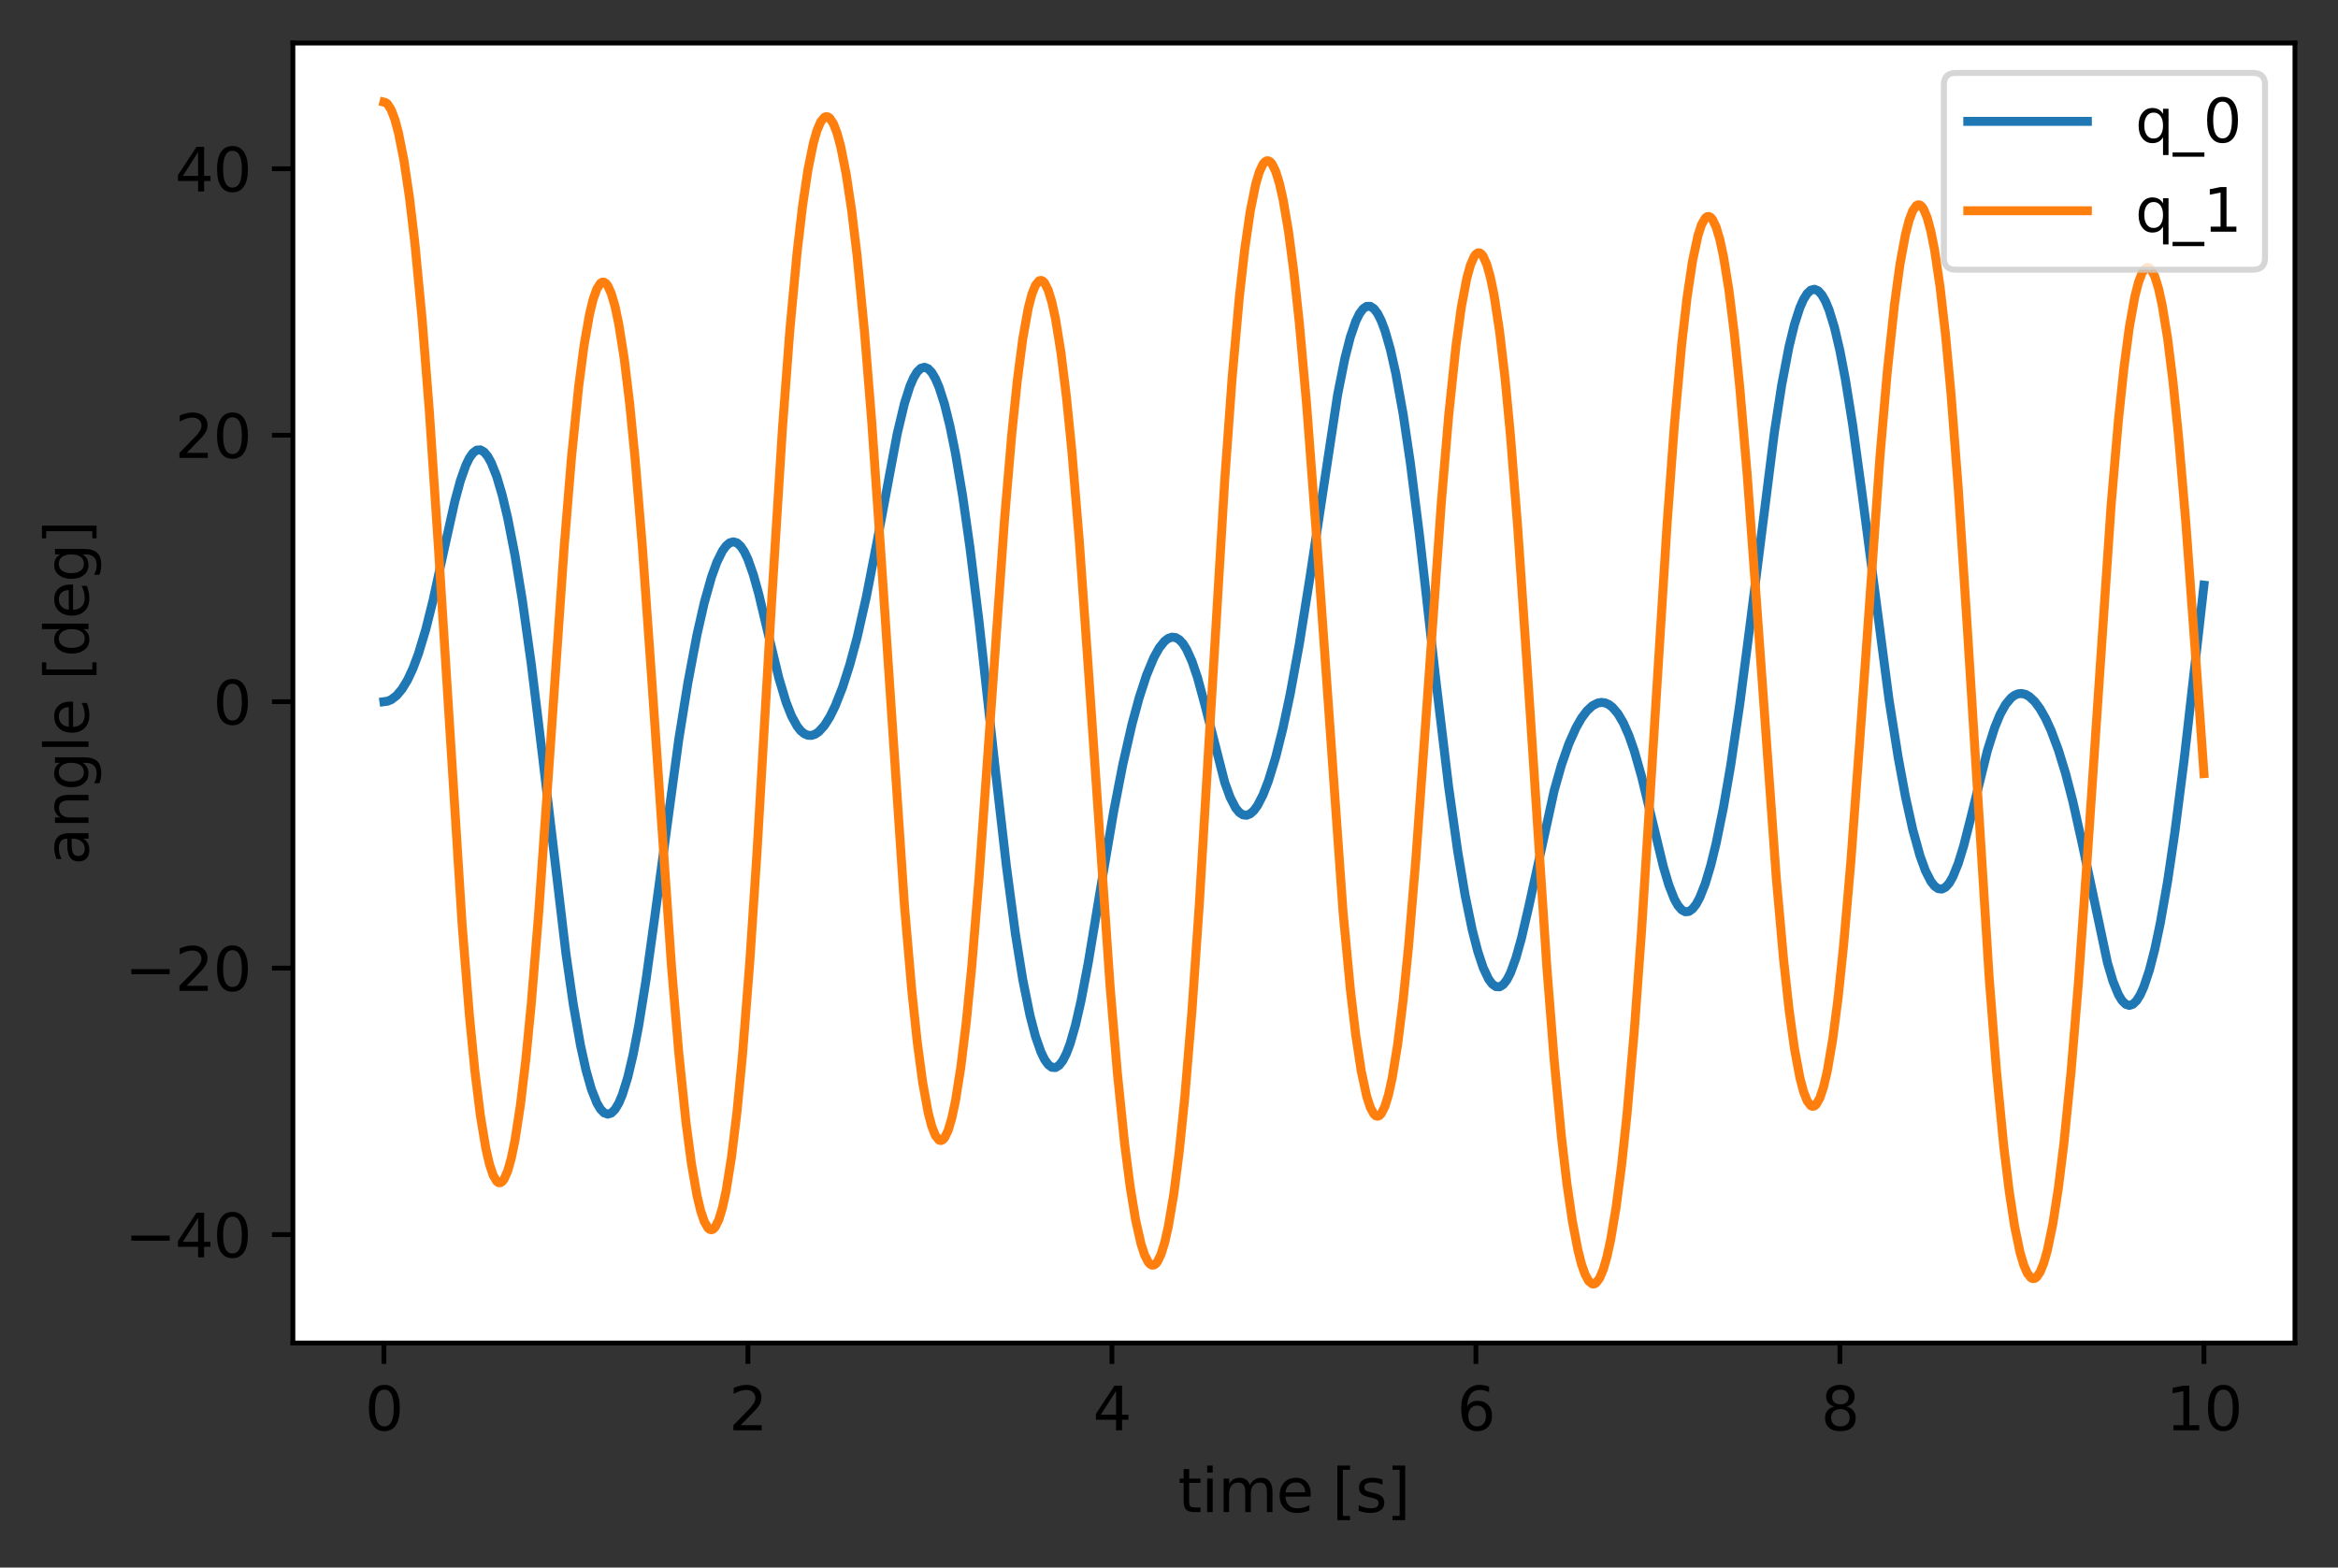 <?xml version="1.0" encoding="utf-8" standalone="no"?>
<!DOCTYPE svg PUBLIC "-//W3C//DTD SVG 1.1//EN"
  "http://www.w3.org/Graphics/SVG/1.1/DTD/svg11.dtd">
<svg height="262.196pt" version="1.1" viewBox="0 0 390.983 262.196" width="390.983pt" xmlns="http://www.w3.org/2000/svg" xmlns:xlink="http://www.w3.org/1999/xlink">
 <rect x="0" y="0" width="390.983" height="262.196" fill="#333333" stroke="none"/>
 <defs>
  <style type="text/css">*{stroke-linecap:butt;stroke-linejoin:round;}</style>
 </defs>
 <g id="figure_1">
  <g id="patch_1">
   <path d="M 0 262.196 
L 390.983 262.196 
L 390.983 0 
L 0 0 
z
" style="fill:none;"/>
  </g>
  <g id="axes_1">
   <g id="patch_2">
    <path d="M 48.983 224.64 
L 383.783 224.64 
L 383.783 7.2 
L 48.983 7.2 
z
" style="fill:#ffffff;"/>
   </g>
   <g id="matplotlib.axis_1">
    <g id="xtick_1">
     <g id="line2d_1">
      <defs>
       <path d="M 0 0 
L 0 3.5 
" id="mb0a444f45e" style="stroke:#000000;stroke-width:0.8;"/>
      </defs>
      <g>
       <use style="stroke:#000000;stroke-width:0.8;" x="64.201" xlink:href="#mb0a444f45e" y="224.64"/>
      </g>
     </g>
     <g id="text_1">
      <!-- 0 -->
      <g transform="translate(61.02 239.238)scale(0.1 -0.1)">
       <defs>
        <path d="M 2034 4250 
Q 1547 4250 1301 3770 
Q 1056 3291 1056 2328 
Q 1056 1369 1301 889 
Q 1547 409 2034 409 
Q 2525 409 2770 889 
Q 3016 1369 3016 2328 
Q 3016 3291 2770 3770 
Q 2525 4250 2034 4250 
z
M 2034 4750 
Q 2819 4750 3233 4129 
Q 3647 3509 3647 2328 
Q 3647 1150 3233 529 
Q 2819 -91 2034 -91 
Q 1250 -91 836 529 
Q 422 1150 422 2328 
Q 422 3509 836 4129 
Q 1250 4750 2034 4750 
z
" id="DejaVuSans-30" transform="scale(0.016)"/>
       </defs>
       <use xlink:href="#DejaVuSans-30"/>
      </g>
     </g>
    </g>
    <g id="xtick_2">
     <g id="line2d_2">
      <g>
       <use style="stroke:#000000;stroke-width:0.8;" x="125.074" xlink:href="#mb0a444f45e" y="224.64"/>
      </g>
     </g>
     <g id="text_2">
      <!-- 2 -->
      <g transform="translate(121.892 239.238)scale(0.1 -0.1)">
       <defs>
        <path d="M 1228 531 
L 3431 531 
L 3431 0 
L 469 0 
L 469 531 
Q 828 903 1448 1529 
Q 2069 2156 2228 2338 
Q 2531 2678 2651 2914 
Q 2772 3150 2772 3378 
Q 2772 3750 2511 3984 
Q 2250 4219 1831 4219 
Q 1534 4219 1204 4116 
Q 875 4013 500 3803 
L 500 4441 
Q 881 4594 1212 4672 
Q 1544 4750 1819 4750 
Q 2544 4750 2975 4387 
Q 3406 4025 3406 3419 
Q 3406 3131 3298 2873 
Q 3191 2616 2906 2266 
Q 2828 2175 2409 1742 
Q 1991 1309 1228 531 
z
" id="DejaVuSans-32" transform="scale(0.016)"/>
       </defs>
       <use xlink:href="#DejaVuSans-32"/>
      </g>
     </g>
    </g>
    <g id="xtick_3">
     <g id="line2d_3">
      <g>
       <use style="stroke:#000000;stroke-width:0.8;" x="185.946" xlink:href="#mb0a444f45e" y="224.64"/>
      </g>
     </g>
     <g id="text_3">
      <!-- 4 -->
      <g transform="translate(182.765 239.238)scale(0.1 -0.1)">
       <defs>
        <path d="M 2419 4116 
L 825 1625 
L 2419 1625 
L 2419 4116 
z
M 2253 4666 
L 3047 4666 
L 3047 1625 
L 3713 1625 
L 3713 1100 
L 3047 1100 
L 3047 0 
L 2419 0 
L 2419 1100 
L 313 1100 
L 313 1709 
L 2253 4666 
z
" id="DejaVuSans-34" transform="scale(0.016)"/>
       </defs>
       <use xlink:href="#DejaVuSans-34"/>
      </g>
     </g>
    </g>
    <g id="xtick_4">
     <g id="line2d_4">
      <g>
       <use style="stroke:#000000;stroke-width:0.8;" x="246.819" xlink:href="#mb0a444f45e" y="224.64"/>
      </g>
     </g>
     <g id="text_4">
      <!-- 6 -->
      <g transform="translate(243.638 239.238)scale(0.1 -0.1)">
       <defs>
        <path d="M 2113 2584 
Q 1688 2584 1439 2293 
Q 1191 2003 1191 1497 
Q 1191 994 1439 701 
Q 1688 409 2113 409 
Q 2538 409 2786 701 
Q 3034 994 3034 1497 
Q 3034 2003 2786 2293 
Q 2538 2584 2113 2584 
z
M 3366 4563 
L 3366 3988 
Q 3128 4100 2886 4159 
Q 2644 4219 2406 4219 
Q 1781 4219 1451 3797 
Q 1122 3375 1075 2522 
Q 1259 2794 1537 2939 
Q 1816 3084 2150 3084 
Q 2853 3084 3261 2657 
Q 3669 2231 3669 1497 
Q 3669 778 3244 343 
Q 2819 -91 2113 -91 
Q 1303 -91 875 529 
Q 447 1150 447 2328 
Q 447 3434 972 4092 
Q 1497 4750 2381 4750 
Q 2619 4750 2861 4703 
Q 3103 4656 3366 4563 
z
" id="DejaVuSans-36" transform="scale(0.016)"/>
       </defs>
       <use xlink:href="#DejaVuSans-36"/>
      </g>
     </g>
    </g>
    <g id="xtick_5">
     <g id="line2d_5">
      <g>
       <use style="stroke:#000000;stroke-width:0.8;" x="307.692" xlink:href="#mb0a444f45e" y="224.64"/>
      </g>
     </g>
     <g id="text_5">
      <!-- 8 -->
      <g transform="translate(304.511 239.238)scale(0.1 -0.1)">
       <defs>
        <path d="M 2034 2216 
Q 1584 2216 1326 1975 
Q 1069 1734 1069 1313 
Q 1069 891 1326 650 
Q 1584 409 2034 409 
Q 2484 409 2743 651 
Q 3003 894 3003 1313 
Q 3003 1734 2745 1975 
Q 2488 2216 2034 2216 
z
M 1403 2484 
Q 997 2584 770 2862 
Q 544 3141 544 3541 
Q 544 4100 942 4425 
Q 1341 4750 2034 4750 
Q 2731 4750 3128 4425 
Q 3525 4100 3525 3541 
Q 3525 3141 3298 2862 
Q 3072 2584 2669 2484 
Q 3125 2378 3379 2068 
Q 3634 1759 3634 1313 
Q 3634 634 3220 271 
Q 2806 -91 2034 -91 
Q 1263 -91 848 271 
Q 434 634 434 1313 
Q 434 1759 690 2068 
Q 947 2378 1403 2484 
z
M 1172 3481 
Q 1172 3119 1398 2916 
Q 1625 2713 2034 2713 
Q 2441 2713 2670 2916 
Q 2900 3119 2900 3481 
Q 2900 3844 2670 4047 
Q 2441 4250 2034 4250 
Q 1625 4250 1398 4047 
Q 1172 3844 1172 3481 
z
" id="DejaVuSans-38" transform="scale(0.016)"/>
       </defs>
       <use xlink:href="#DejaVuSans-38"/>
      </g>
     </g>
    </g>
    <g id="xtick_6">
     <g id="line2d_6">
      <g>
       <use style="stroke:#000000;stroke-width:0.8;" x="368.565" xlink:href="#mb0a444f45e" y="224.64"/>
      </g>
     </g>
     <g id="text_6">
      <!-- 10 -->
      <g transform="translate(362.202 239.238)scale(0.1 -0.1)">
       <defs>
        <path d="M 794 531 
L 1825 531 
L 1825 4091 
L 703 3866 
L 703 4441 
L 1819 4666 
L 2450 4666 
L 2450 531 
L 3481 531 
L 3481 0 
L 794 0 
L 794 531 
z
" id="DejaVuSans-31" transform="scale(0.016)"/>
       </defs>
       <use xlink:href="#DejaVuSans-31"/>
       <use x="63.623" xlink:href="#DejaVuSans-30"/>
      </g>
     </g>
    </g>
    <g id="text_7">
     <!-- time [s] -->
     <g transform="translate(196.991 252.917)scale(0.1 -0.1)">
      <defs>
       <path d="M 1172 4494 
L 1172 3500 
L 2356 3500 
L 2356 3053 
L 1172 3053 
L 1172 1153 
Q 1172 725 1289 603 
Q 1406 481 1766 481 
L 2356 481 
L 2356 0 
L 1766 0 
Q 1100 0 847 248 
Q 594 497 594 1153 
L 594 3053 
L 172 3053 
L 172 3500 
L 594 3500 
L 594 4494 
L 1172 4494 
z
" id="DejaVuSans-74" transform="scale(0.016)"/>
       <path d="M 603 3500 
L 1178 3500 
L 1178 0 
L 603 0 
L 603 3500 
z
M 603 4863 
L 1178 4863 
L 1178 4134 
L 603 4134 
L 603 4863 
z
" id="DejaVuSans-69" transform="scale(0.016)"/>
       <path d="M 3328 2828 
Q 3544 3216 3844 3400 
Q 4144 3584 4550 3584 
Q 5097 3584 5394 3201 
Q 5691 2819 5691 2113 
L 5691 0 
L 5113 0 
L 5113 2094 
Q 5113 2597 4934 2840 
Q 4756 3084 4391 3084 
Q 3944 3084 3684 2787 
Q 3425 2491 3425 1978 
L 3425 0 
L 2847 0 
L 2847 2094 
Q 2847 2600 2669 2842 
Q 2491 3084 2119 3084 
Q 1678 3084 1418 2786 
Q 1159 2488 1159 1978 
L 1159 0 
L 581 0 
L 581 3500 
L 1159 3500 
L 1159 2956 
Q 1356 3278 1631 3431 
Q 1906 3584 2284 3584 
Q 2666 3584 2933 3390 
Q 3200 3197 3328 2828 
z
" id="DejaVuSans-6d" transform="scale(0.016)"/>
       <path d="M 3597 1894 
L 3597 1613 
L 953 1613 
Q 991 1019 1311 708 
Q 1631 397 2203 397 
Q 2534 397 2845 478 
Q 3156 559 3463 722 
L 3463 178 
Q 3153 47 2828 -22 
Q 2503 -91 2169 -91 
Q 1331 -91 842 396 
Q 353 884 353 1716 
Q 353 2575 817 3079 
Q 1281 3584 2069 3584 
Q 2775 3584 3186 3129 
Q 3597 2675 3597 1894 
z
M 3022 2063 
Q 3016 2534 2758 2815 
Q 2500 3097 2075 3097 
Q 1594 3097 1305 2825 
Q 1016 2553 972 2059 
L 3022 2063 
z
" id="DejaVuSans-65" transform="scale(0.016)"/>
       <path id="DejaVuSans-20" transform="scale(0.016)"/>
       <path d="M 550 4863 
L 1875 4863 
L 1875 4416 
L 1125 4416 
L 1125 -397 
L 1875 -397 
L 1875 -844 
L 550 -844 
L 550 4863 
z
" id="DejaVuSans-5b" transform="scale(0.016)"/>
       <path d="M 2834 3397 
L 2834 2853 
Q 2591 2978 2328 3040 
Q 2066 3103 1784 3103 
Q 1356 3103 1142 2972 
Q 928 2841 928 2578 
Q 928 2378 1081 2264 
Q 1234 2150 1697 2047 
L 1894 2003 
Q 2506 1872 2764 1633 
Q 3022 1394 3022 966 
Q 3022 478 2636 193 
Q 2250 -91 1575 -91 
Q 1294 -91 989 -36 
Q 684 19 347 128 
L 347 722 
Q 666 556 975 473 
Q 1284 391 1588 391 
Q 1994 391 2212 530 
Q 2431 669 2431 922 
Q 2431 1156 2273 1281 
Q 2116 1406 1581 1522 
L 1381 1569 
Q 847 1681 609 1914 
Q 372 2147 372 2553 
Q 372 3047 722 3315 
Q 1072 3584 1716 3584 
Q 2034 3584 2315 3537 
Q 2597 3491 2834 3397 
z
" id="DejaVuSans-73" transform="scale(0.016)"/>
       <path d="M 1947 4863 
L 1947 -844 
L 622 -844 
L 622 -397 
L 1369 -397 
L 1369 4416 
L 622 4416 
L 622 4863 
L 1947 4863 
z
" id="DejaVuSans-5d" transform="scale(0.016)"/>
      </defs>
      <use xlink:href="#DejaVuSans-74"/>
      <use x="39.209" xlink:href="#DejaVuSans-69"/>
      <use x="66.992" xlink:href="#DejaVuSans-6d"/>
      <use x="164.404" xlink:href="#DejaVuSans-65"/>
      <use x="225.928" xlink:href="#DejaVuSans-20"/>
      <use x="257.715" xlink:href="#DejaVuSans-5b"/>
      <use x="296.729" xlink:href="#DejaVuSans-73"/>
      <use x="348.828" xlink:href="#DejaVuSans-5d"/>
     </g>
    </g>
   </g>
   <g id="matplotlib.axis_2">
    <g id="ytick_1">
     <g id="line2d_7">
      <defs>
       <path d="M 0 0 
L -3.5 0 
" id="ma326524719" style="stroke:#000000;stroke-width:0.8;"/>
      </defs>
      <g>
       <use style="stroke:#000000;stroke-width:0.8;" x="48.983" xlink:href="#ma326524719" y="206.509"/>
      </g>
     </g>
     <g id="text_8">
      <!-- −40 -->
      <g transform="translate(20.878 210.308)scale(0.1 -0.1)">
       <defs>
        <path d="M 678 2272 
L 4684 2272 
L 4684 1741 
L 678 1741 
L 678 2272 
z
" id="DejaVuSans-2212" transform="scale(0.016)"/>
       </defs>
       <use xlink:href="#DejaVuSans-2212"/>
       <use x="83.789" xlink:href="#DejaVuSans-34"/>
       <use x="147.412" xlink:href="#DejaVuSans-30"/>
      </g>
     </g>
    </g>
    <g id="ytick_2">
     <g id="line2d_8">
      <g>
       <use style="stroke:#000000;stroke-width:0.8;" x="48.983" xlink:href="#ma326524719" y="161.938"/>
      </g>
     </g>
     <g id="text_9">
      <!-- −20 -->
      <g transform="translate(20.878 165.737)scale(0.1 -0.1)">
       <use xlink:href="#DejaVuSans-2212"/>
       <use x="83.789" xlink:href="#DejaVuSans-32"/>
       <use x="147.412" xlink:href="#DejaVuSans-30"/>
      </g>
     </g>
    </g>
    <g id="ytick_3">
     <g id="line2d_9">
      <g>
       <use style="stroke:#000000;stroke-width:0.8;" x="48.983" xlink:href="#ma326524719" y="117.368"/>
      </g>
     </g>
     <g id="text_10">
      <!-- 0 -->
      <g transform="translate(35.62 121.167)scale(0.1 -0.1)">
       <use xlink:href="#DejaVuSans-30"/>
      </g>
     </g>
    </g>
    <g id="ytick_4">
     <g id="line2d_10">
      <g>
       <use style="stroke:#000000;stroke-width:0.8;" x="48.983" xlink:href="#ma326524719" y="72.797"/>
      </g>
     </g>
     <g id="text_11">
      <!-- 20 -->
      <g transform="translate(29.258 76.596)scale(0.1 -0.1)">
       <use xlink:href="#DejaVuSans-32"/>
       <use x="63.623" xlink:href="#DejaVuSans-30"/>
      </g>
     </g>
    </g>
    <g id="ytick_5">
     <g id="line2d_11">
      <g>
       <use style="stroke:#000000;stroke-width:0.8;" x="48.983" xlink:href="#ma326524719" y="28.226"/>
      </g>
     </g>
     <g id="text_12">
      <!-- 40 -->
      <g transform="translate(29.258 32.026)scale(0.1 -0.1)">
       <use xlink:href="#DejaVuSans-34"/>
       <use x="63.623" xlink:href="#DejaVuSans-30"/>
      </g>
     </g>
    </g>
    <g id="text_13">
     <!-- angle [deg] -->
     <g transform="translate(14.798 144.708)rotate(-90)scale(0.1 -0.1)">
      <defs>
       <path d="M 2194 1759 
Q 1497 1759 1228 1600 
Q 959 1441 959 1056 
Q 959 750 1161 570 
Q 1363 391 1709 391 
Q 2188 391 2477 730 
Q 2766 1069 2766 1631 
L 2766 1759 
L 2194 1759 
z
M 3341 1997 
L 3341 0 
L 2766 0 
L 2766 531 
Q 2569 213 2275 61 
Q 1981 -91 1556 -91 
Q 1019 -91 701 211 
Q 384 513 384 1019 
Q 384 1609 779 1909 
Q 1175 2209 1959 2209 
L 2766 2209 
L 2766 2266 
Q 2766 2663 2505 2880 
Q 2244 3097 1772 3097 
Q 1472 3097 1187 3025 
Q 903 2953 641 2809 
L 641 3341 
Q 956 3463 1253 3523 
Q 1550 3584 1831 3584 
Q 2591 3584 2966 3190 
Q 3341 2797 3341 1997 
z
" id="DejaVuSans-61" transform="scale(0.016)"/>
       <path d="M 3513 2113 
L 3513 0 
L 2938 0 
L 2938 2094 
Q 2938 2591 2744 2837 
Q 2550 3084 2163 3084 
Q 1697 3084 1428 2787 
Q 1159 2491 1159 1978 
L 1159 0 
L 581 0 
L 581 3500 
L 1159 3500 
L 1159 2956 
Q 1366 3272 1645 3428 
Q 1925 3584 2291 3584 
Q 2894 3584 3203 3211 
Q 3513 2838 3513 2113 
z
" id="DejaVuSans-6e" transform="scale(0.016)"/>
       <path d="M 2906 1791 
Q 2906 2416 2648 2759 
Q 2391 3103 1925 3103 
Q 1463 3103 1205 2759 
Q 947 2416 947 1791 
Q 947 1169 1205 825 
Q 1463 481 1925 481 
Q 2391 481 2648 825 
Q 2906 1169 2906 1791 
z
M 3481 434 
Q 3481 -459 3084 -895 
Q 2688 -1331 1869 -1331 
Q 1566 -1331 1297 -1286 
Q 1028 -1241 775 -1147 
L 775 -588 
Q 1028 -725 1275 -790 
Q 1522 -856 1778 -856 
Q 2344 -856 2625 -561 
Q 2906 -266 2906 331 
L 2906 616 
Q 2728 306 2450 153 
Q 2172 0 1784 0 
Q 1141 0 747 490 
Q 353 981 353 1791 
Q 353 2603 747 3093 
Q 1141 3584 1784 3584 
Q 2172 3584 2450 3431 
Q 2728 3278 2906 2969 
L 2906 3500 
L 3481 3500 
L 3481 434 
z
" id="DejaVuSans-67" transform="scale(0.016)"/>
       <path d="M 603 4863 
L 1178 4863 
L 1178 0 
L 603 0 
L 603 4863 
z
" id="DejaVuSans-6c" transform="scale(0.016)"/>
       <path d="M 2906 2969 
L 2906 4863 
L 3481 4863 
L 3481 0 
L 2906 0 
L 2906 525 
Q 2725 213 2448 61 
Q 2172 -91 1784 -91 
Q 1150 -91 751 415 
Q 353 922 353 1747 
Q 353 2572 751 3078 
Q 1150 3584 1784 3584 
Q 2172 3584 2448 3432 
Q 2725 3281 2906 2969 
z
M 947 1747 
Q 947 1113 1208 752 
Q 1469 391 1925 391 
Q 2381 391 2643 752 
Q 2906 1113 2906 1747 
Q 2906 2381 2643 2742 
Q 2381 3103 1925 3103 
Q 1469 3103 1208 2742 
Q 947 2381 947 1747 
z
" id="DejaVuSans-64" transform="scale(0.016)"/>
      </defs>
      <use xlink:href="#DejaVuSans-61"/>
      <use x="61.279" xlink:href="#DejaVuSans-6e"/>
      <use x="124.658" xlink:href="#DejaVuSans-67"/>
      <use x="188.135" xlink:href="#DejaVuSans-6c"/>
      <use x="215.918" xlink:href="#DejaVuSans-65"/>
      <use x="277.441" xlink:href="#DejaVuSans-20"/>
      <use x="309.229" xlink:href="#DejaVuSans-5b"/>
      <use x="348.242" xlink:href="#DejaVuSans-64"/>
      <use x="411.719" xlink:href="#DejaVuSans-65"/>
      <use x="473.242" xlink:href="#DejaVuSans-67"/>
      <use x="536.719" xlink:href="#DejaVuSans-5d"/>
     </g>
    </g>
   </g>
   <g id="line2d_12">
    <path clip-path="url(#p065eda6669)" d="M 64.201 117.368 
L 64.81 117.284 
L 65.418 117.032 
L 66.332 116.334 
L 67.245 115.24 
L 68.158 113.735 
L 69.071 111.771 
L 69.984 109.32 
L 71.201 105.284 
L 72.419 100.42 
L 74.245 91.995 
L 76.071 83.798 
L 76.984 80.425 
L 77.897 77.836 
L 78.506 76.588 
L 79.115 75.738 
L 79.724 75.291 
L 80.332 75.244 
L 80.941 75.59 
L 81.55 76.315 
L 82.158 77.408 
L 83.072 79.721 
L 83.985 82.809 
L 84.898 86.642 
L 86.115 92.858 
L 87.333 100.273 
L 88.854 111.133 
L 90.681 126.071 
L 94.637 159.476 
L 95.855 167.901 
L 97.072 174.822 
L 97.985 178.954 
L 98.898 182.177 
L 99.812 184.49 
L 100.42 185.522 
L 101.029 186.146 
L 101.638 186.36 
L 102.246 186.163 
L 102.855 185.555 
L 103.464 184.54 
L 104.073 183.11 
L 104.986 180.173 
L 105.899 176.298 
L 106.812 171.533 
L 108.029 163.949 
L 109.551 152.967 
L 113.508 123.708 
L 115.03 114.233 
L 116.552 106.181 
L 117.769 100.833 
L 118.986 96.509 
L 119.9 93.994 
L 120.813 92.148 
L 121.421 91.309 
L 122.03 90.798 
L 122.639 90.626 
L 123.248 90.805 
L 123.856 91.348 
L 124.465 92.261 
L 125.074 93.546 
L 125.987 96.135 
L 126.9 99.412 
L 128.422 105.833 
L 130.248 113.421 
L 131.465 117.479 
L 132.378 119.789 
L 133.292 121.457 
L 133.9 122.226 
L 134.509 122.733 
L 135.118 122.989 
L 135.726 123.006 
L 136.335 122.799 
L 136.944 122.377 
L 137.857 121.366 
L 138.77 119.921 
L 139.683 118.063 
L 140.901 114.96 
L 142.118 111.157 
L 143.336 106.635 
L 144.857 99.93 
L 146.684 90.543 
L 150.032 72.586 
L 151.249 67.488 
L 152.162 64.615 
L 152.771 63.201 
L 153.38 62.196 
L 153.988 61.605 
L 154.597 61.429 
L 155.206 61.664 
L 155.814 62.3 
L 156.423 63.33 
L 157.032 64.747 
L 157.945 67.589 
L 158.858 71.273 
L 159.771 75.775 
L 160.989 83.009 
L 162.206 91.597 
L 163.728 104.009 
L 166.467 128.906 
L 168.293 144.817 
L 169.815 156.262 
L 171.033 163.841 
L 172.25 169.865 
L 173.163 173.346 
L 174.076 175.961 
L 174.685 177.216 
L 175.294 178.071 
L 175.902 178.522 
L 176.511 178.564 
L 177.12 178.194 
L 177.729 177.412 
L 178.337 176.217 
L 178.946 174.612 
L 179.859 171.443 
L 180.772 167.434 
L 181.99 161.026 
L 184.12 148.19 
L 186.251 135.674 
L 187.773 127.841 
L 189.294 121.179 
L 190.512 116.685 
L 191.729 112.949 
L 192.947 110.01 
L 193.86 108.363 
L 194.773 107.228 
L 195.382 106.773 
L 195.99 106.573 
L 196.599 106.639 
L 197.208 106.991 
L 197.817 107.642 
L 198.425 108.601 
L 199.338 110.616 
L 200.252 113.303 
L 201.469 117.787 
L 204.817 130.89 
L 205.73 133.398 
L 206.643 135.156 
L 207.252 135.895 
L 207.861 136.295 
L 208.469 136.367 
L 209.078 136.123 
L 209.687 135.576 
L 210.296 134.738 
L 211.209 132.964 
L 212.122 130.606 
L 213.339 126.626 
L 214.557 121.75 
L 215.774 116.005 
L 217.296 107.675 
L 219.122 96.199 
L 223.688 66.019 
L 224.905 59.934 
L 225.818 56.369 
L 226.731 53.72 
L 227.34 52.476 
L 227.949 51.652 
L 228.557 51.243 
L 229.166 51.24 
L 229.775 51.643 
L 230.384 52.452 
L 230.992 53.665 
L 231.601 55.28 
L 232.514 58.451 
L 233.427 62.505 
L 234.645 69.253 
L 235.862 77.482 
L 237.384 89.552 
L 240.123 113.821 
L 242.254 131.607 
L 243.776 142.428 
L 244.993 149.662 
L 246.21 155.572 
L 247.124 159.119 
L 248.037 161.871 
L 248.95 163.794 
L 249.558 164.604 
L 250.167 165.026 
L 250.776 165.056 
L 251.385 164.689 
L 251.993 163.912 
L 252.602 162.72 
L 253.515 160.213 
L 254.428 156.951 
L 255.646 151.702 
L 259.907 132.231 
L 261.124 127.94 
L 262.342 124.449 
L 263.559 121.721 
L 264.472 120.122 
L 265.385 118.9 
L 266.298 118.053 
L 267.212 117.585 
L 267.82 117.489 
L 268.429 117.572 
L 269.038 117.839 
L 269.646 118.298 
L 270.56 119.368 
L 271.473 120.915 
L 272.386 122.984 
L 273.299 125.595 
L 274.516 129.863 
L 276.038 136.155 
L 278.169 144.985 
L 279.082 148.048 
L 279.995 150.373 
L 280.604 151.463 
L 281.212 152.175 
L 281.821 152.504 
L 282.43 152.453 
L 283.038 152.03 
L 283.647 151.249 
L 284.256 150.121 
L 285.169 147.802 
L 286.082 144.762 
L 286.995 141.035 
L 288.213 135.053 
L 289.43 127.982 
L 290.952 117.706 
L 292.778 103.645 
L 296.735 72.269 
L 297.952 64.401 
L 299.17 58.016 
L 300.083 54.279 
L 300.996 51.451 
L 301.605 50.073 
L 302.213 49.102 
L 302.822 48.538 
L 303.431 48.382 
L 304.04 48.633 
L 304.648 49.291 
L 305.257 50.35 
L 305.866 51.816 
L 306.779 54.79 
L 307.692 58.685 
L 308.605 63.462 
L 309.822 71.079 
L 311.344 82.217 
L 315.91 117.101 
L 317.432 126.69 
L 318.649 133.249 
L 319.866 138.758 
L 321.084 143.152 
L 321.997 145.658 
L 322.91 147.444 
L 323.519 148.216 
L 324.128 148.641 
L 324.736 148.709 
L 325.345 148.411 
L 325.954 147.737 
L 326.562 146.686 
L 327.476 144.433 
L 328.389 141.462 
L 329.606 136.687 
L 332.345 125.571 
L 333.563 121.719 
L 334.476 119.498 
L 335.389 117.852 
L 336.302 116.743 
L 336.911 116.285 
L 337.52 116.041 
L 338.128 116.001 
L 338.737 116.155 
L 339.346 116.495 
L 340.259 117.339 
L 341.172 118.571 
L 342.085 120.184 
L 342.998 122.177 
L 344.216 125.433 
L 345.433 129.393 
L 346.65 134.096 
L 348.172 140.926 
L 352.433 161.047 
L 353.346 164.123 
L 354.26 166.364 
L 354.868 167.368 
L 355.477 167.972 
L 356.086 168.172 
L 356.694 167.971 
L 357.303 167.375 
L 357.912 166.394 
L 358.521 165.036 
L 359.434 162.305 
L 360.347 158.761 
L 361.26 154.431 
L 362.477 147.481 
L 363.695 139.253 
L 365.217 127.357 
L 367.652 105.984 
L 368.565 97.875 
L 368.565 97.875 
" style="fill:none;stroke:#1f77b4;stroke-linecap:square;stroke-width:1.5;"/>
   </g>
   <g id="line2d_13">
    <path clip-path="url(#p065eda6669)" d="M 64.201 17.084 
L 64.505 17.164 
L 64.81 17.403 
L 65.418 18.364 
L 66.027 19.969 
L 66.636 22.225 
L 67.549 26.829 
L 68.462 32.942 
L 69.375 40.641 
L 70.593 53.411 
L 71.81 68.949 
L 73.332 91.822 
L 77.289 154.768 
L 78.506 169.931 
L 79.419 179.196 
L 80.332 186.575 
L 81.245 192.08 
L 81.854 194.731 
L 82.463 196.569 
L 83.072 197.599 
L 83.376 197.812 
L 83.68 197.824 
L 83.985 197.637 
L 84.289 197.25 
L 84.898 195.878 
L 85.506 193.712 
L 86.115 190.756 
L 87.028 184.846 
L 87.941 177.169 
L 88.854 167.777 
L 90.072 152.872 
L 91.898 126.897 
L 94.333 91.664 
L 95.55 76.737 
L 96.768 64.678 
L 97.681 57.71 
L 98.594 52.521 
L 99.203 50.034 
L 99.812 48.32 
L 100.42 47.376 
L 100.725 47.193 
L 101.029 47.202 
L 101.333 47.402 
L 101.638 47.793 
L 102.246 49.149 
L 102.855 51.268 
L 103.464 54.136 
L 104.377 59.89 
L 105.29 67.417 
L 106.203 76.669 
L 107.421 91.437 
L 108.942 112.945 
L 112.29 161.586 
L 113.508 176.054 
L 114.725 187.788 
L 115.638 194.692 
L 116.552 199.928 
L 117.16 202.486 
L 117.769 204.304 
L 118.378 205.377 
L 118.682 205.632 
L 118.986 205.696 
L 119.291 205.57 
L 119.595 205.251 
L 120.204 204.032 
L 120.813 202.027 
L 121.421 199.228 
L 122.334 193.516 
L 123.248 185.956 
L 124.161 176.519 
L 125.378 161.019 
L 126.596 142.529 
L 129.03 100.767 
L 130.857 71.546 
L 132.074 55.358 
L 133.292 42.275 
L 134.205 34.479 
L 135.118 28.369 
L 136.031 23.892 
L 136.64 21.786 
L 137.248 20.368 
L 137.857 19.628 
L 138.161 19.509 
L 138.466 19.558 
L 138.77 19.772 
L 139.379 20.698 
L 139.988 22.283 
L 140.596 24.527 
L 141.509 29.13 
L 142.422 35.206 
L 143.336 42.805 
L 144.553 55.327 
L 145.77 70.421 
L 147.292 92.298 
L 151.249 151.424 
L 152.466 165.586 
L 153.38 174.204 
L 154.293 181.031 
L 155.206 186.042 
L 155.814 188.383 
L 156.423 189.934 
L 157.032 190.692 
L 157.336 190.772 
L 157.641 190.653 
L 157.945 190.333 
L 158.554 189.094 
L 159.162 187.054 
L 159.771 184.213 
L 160.684 178.459 
L 161.597 170.919 
L 162.51 161.617 
L 163.728 146.813 
L 165.554 121.129 
L 167.989 86.844 
L 169.206 72.545 
L 170.12 63.707 
L 171.033 56.691 
L 171.946 51.583 
L 172.554 49.238 
L 173.163 47.713 
L 173.772 46.973 
L 174.076 46.894 
L 174.381 47.011 
L 174.685 47.323 
L 175.294 48.538 
L 175.902 50.539 
L 176.511 53.327 
L 177.424 58.978 
L 178.337 66.374 
L 179.25 75.489 
L 180.468 90.176 
L 181.99 111.652 
L 185.642 164.989 
L 186.86 179.484 
L 188.077 191.364 
L 188.99 198.463 
L 189.903 204.033 
L 190.816 208.087 
L 191.425 209.945 
L 192.034 211.121 
L 192.338 211.453 
L 192.642 211.613 
L 192.947 211.599 
L 193.251 211.412 
L 193.556 211.05 
L 194.164 209.796 
L 194.773 207.829 
L 195.382 205.137 
L 196.295 199.716 
L 197.208 192.581 
L 198.121 183.661 
L 199.338 168.99 
L 200.556 151.323 
L 202.382 120.75 
L 204.817 80.239 
L 206.034 63.384 
L 207.252 49.716 
L 208.165 41.619 
L 209.078 35.332 
L 209.991 30.811 
L 210.6 28.759 
L 211.209 27.46 
L 211.513 27.09 
L 211.817 26.903 
L 212.122 26.9 
L 212.426 27.077 
L 212.73 27.434 
L 213.339 28.679 
L 213.948 30.632 
L 214.557 33.303 
L 215.47 38.655 
L 216.383 45.607 
L 217.296 54.113 
L 218.513 67.742 
L 220.035 88.033 
L 224.601 152.596 
L 225.818 165.482 
L 226.731 173.199 
L 227.644 179.171 
L 228.557 183.397 
L 229.166 185.265 
L 229.775 186.372 
L 230.079 186.638 
L 230.384 186.711 
L 230.688 186.591 
L 230.992 186.276 
L 231.601 185.063 
L 232.21 183.07 
L 232.818 180.296 
L 233.732 174.676 
L 234.645 167.317 
L 235.558 158.235 
L 236.775 143.692 
L 238.601 118.282 
L 241.036 84.026 
L 242.254 69.587 
L 243.471 57.96 
L 244.384 51.321 
L 245.297 46.524 
L 245.906 44.33 
L 246.515 42.921 
L 246.819 42.513 
L 247.124 42.303 
L 247.428 42.293 
L 247.732 42.482 
L 248.037 42.872 
L 248.645 44.255 
L 249.254 46.443 
L 249.863 49.438 
L 250.776 55.443 
L 251.689 63.259 
L 252.602 72.932 
L 253.82 88.425 
L 255.341 110.879 
L 258.689 161.916 
L 259.907 177.351 
L 261.124 190.193 
L 262.037 198.01 
L 262.95 204.271 
L 263.864 209.048 
L 264.472 211.434 
L 265.081 213.18 
L 265.69 214.287 
L 266.298 214.756 
L 266.603 214.751 
L 266.907 214.586 
L 267.516 213.773 
L 268.125 212.313 
L 268.733 210.197 
L 269.342 207.418 
L 270.255 201.982 
L 271.168 195 
L 272.081 186.42 
L 273.299 172.429 
L 274.516 155.711 
L 276.342 126.793 
L 278.777 87.789 
L 279.995 71.235 
L 281.212 57.753 
L 282.125 49.786 
L 283.038 43.68 
L 283.952 39.4 
L 284.56 37.545 
L 285.169 36.483 
L 285.473 36.247 
L 285.778 36.208 
L 286.082 36.364 
L 286.386 36.714 
L 286.995 37.998 
L 287.604 40.052 
L 288.213 42.874 
L 289.126 48.53 
L 290.039 55.882 
L 290.952 64.889 
L 292.169 79.221 
L 293.691 99.964 
L 297.039 146.733 
L 298.257 160.394 
L 299.17 168.744 
L 300.083 175.365 
L 300.996 180.266 
L 301.605 182.583 
L 302.213 184.141 
L 302.822 184.94 
L 303.126 185.056 
L 303.431 184.984 
L 303.735 184.723 
L 304.344 183.636 
L 304.953 181.805 
L 305.561 179.23 
L 306.474 173.925 
L 307.388 166.88 
L 308.301 158.148 
L 309.518 144.113 
L 311.04 123.495 
L 314.388 76.357 
L 315.605 62.246 
L 316.823 50.834 
L 317.736 44.184 
L 318.649 39.224 
L 319.258 36.859 
L 319.866 35.244 
L 320.475 34.387 
L 320.78 34.247 
L 321.084 34.3 
L 321.388 34.548 
L 321.693 34.991 
L 322.301 36.47 
L 322.91 38.744 
L 323.519 41.82 
L 324.432 47.954 
L 325.345 55.928 
L 326.258 65.76 
L 327.476 81.643 
L 328.997 105.089 
L 332.65 163.527 
L 333.867 179.104 
L 335.085 191.714 
L 335.998 199.242 
L 336.911 205.168 
L 337.824 209.532 
L 338.433 211.594 
L 339.041 212.991 
L 339.65 213.736 
L 339.954 213.865 
L 340.259 213.833 
L 340.563 213.64 
L 341.172 212.771 
L 341.781 211.261 
L 342.389 209.108 
L 343.302 204.669 
L 344.216 198.769 
L 345.129 191.402 
L 346.346 179.233 
L 347.564 164.493 
L 349.085 143.047 
L 353.042 84.49 
L 354.26 70.303 
L 355.173 61.637 
L 356.086 54.745 
L 356.999 49.658 
L 357.608 47.263 
L 358.216 45.655 
L 358.825 44.836 
L 359.129 44.723 
L 359.434 44.809 
L 359.738 45.092 
L 360.347 46.255 
L 360.956 48.208 
L 361.564 50.951 
L 362.477 56.531 
L 363.39 63.854 
L 364.304 72.87 
L 365.521 87.22 
L 367.347 112.158 
L 368.565 129.392 
L 368.565 129.392 
" style="fill:none;stroke:#ff7f0e;stroke-linecap:square;stroke-width:1.5;"/>
   </g>
   <g id="patch_3">
    <path d="M 48.983 224.64 
L 48.983 7.2 
" style="fill:none;stroke:#000000;stroke-linecap:square;stroke-linejoin:miter;stroke-width:0.8;"/>
   </g>
   <g id="patch_4">
    <path d="M 383.783 224.64 
L 383.783 7.2 
" style="fill:none;stroke:#000000;stroke-linecap:square;stroke-linejoin:miter;stroke-width:0.8;"/>
   </g>
   <g id="patch_5">
    <path d="M 48.983 224.64 
L 383.783 224.64 
" style="fill:none;stroke:#000000;stroke-linecap:square;stroke-linejoin:miter;stroke-width:0.8;"/>
   </g>
   <g id="patch_6">
    <path d="M 48.983 7.2 
L 383.783 7.2 
" style="fill:none;stroke:#000000;stroke-linecap:square;stroke-linejoin:miter;stroke-width:0.8;"/>
   </g>
   <g id="legend_1">
    <g id="patch_7">
     <path d="M 327.072 45.112 
L 376.783 45.112 
Q 378.783 45.112 378.783 43.112 
L 378.783 14.2 
Q 378.783 12.2 376.783 12.2 
L 327.072 12.2 
Q 325.072 12.2 325.072 14.2 
L 325.072 43.112 
Q 325.072 45.112 327.072 45.112 
z
" style="fill:#ffffff;opacity:0.8;stroke:#cccccc;stroke-linejoin:miter;"/>
    </g>
    <g id="line2d_14">
     <path d="M 329.072 20.298 
L 349.072 20.298 
" style="fill:none;stroke:#1f77b4;stroke-linecap:square;stroke-width:1.5;"/>
    </g>
    <g id="line2d_15"/>
    <g id="text_14">
     <!-- q_0 -->
     <g transform="translate(357.072 23.798)scale(0.1 -0.1)">
      <defs>
       <path d="M 947 1747 
Q 947 1113 1208 752 
Q 1469 391 1925 391 
Q 2381 391 2643 752 
Q 2906 1113 2906 1747 
Q 2906 2381 2643 2742 
Q 2381 3103 1925 3103 
Q 1469 3103 1208 2742 
Q 947 2381 947 1747 
z
M 2906 525 
Q 2725 213 2448 61 
Q 2172 -91 1784 -91 
Q 1150 -91 751 415 
Q 353 922 353 1747 
Q 353 2572 751 3078 
Q 1150 3584 1784 3584 
Q 2172 3584 2448 3432 
Q 2725 3281 2906 2969 
L 2906 3500 
L 3481 3500 
L 3481 -1331 
L 2906 -1331 
L 2906 525 
z
" id="DejaVuSans-71" transform="scale(0.016)"/>
       <path d="M 3263 -1063 
L 3263 -1509 
L -63 -1509 
L -63 -1063 
L 3263 -1063 
z
" id="DejaVuSans-5f" transform="scale(0.016)"/>
      </defs>
      <use xlink:href="#DejaVuSans-71"/>
      <use x="63.477" xlink:href="#DejaVuSans-5f"/>
      <use x="113.477" xlink:href="#DejaVuSans-30"/>
     </g>
    </g>
    <g id="line2d_16">
     <path d="M 329.072 35.255 
L 349.072 35.255 
" style="fill:none;stroke:#ff7f0e;stroke-linecap:square;stroke-width:1.5;"/>
    </g>
    <g id="line2d_17"/>
    <g id="text_15">
     <!-- q_1 -->
     <g transform="translate(357.072 38.755)scale(0.1 -0.1)">
      <use xlink:href="#DejaVuSans-71"/>
      <use x="63.477" xlink:href="#DejaVuSans-5f"/>
      <use x="113.477" xlink:href="#DejaVuSans-31"/>
     </g>
    </g>
   </g>
  </g>
 </g>
 <defs>
  <clipPath id="p065eda6669">
   <rect height="217.44" width="334.8" x="48.983" y="7.2"/>
  </clipPath>
 </defs>
</svg>
